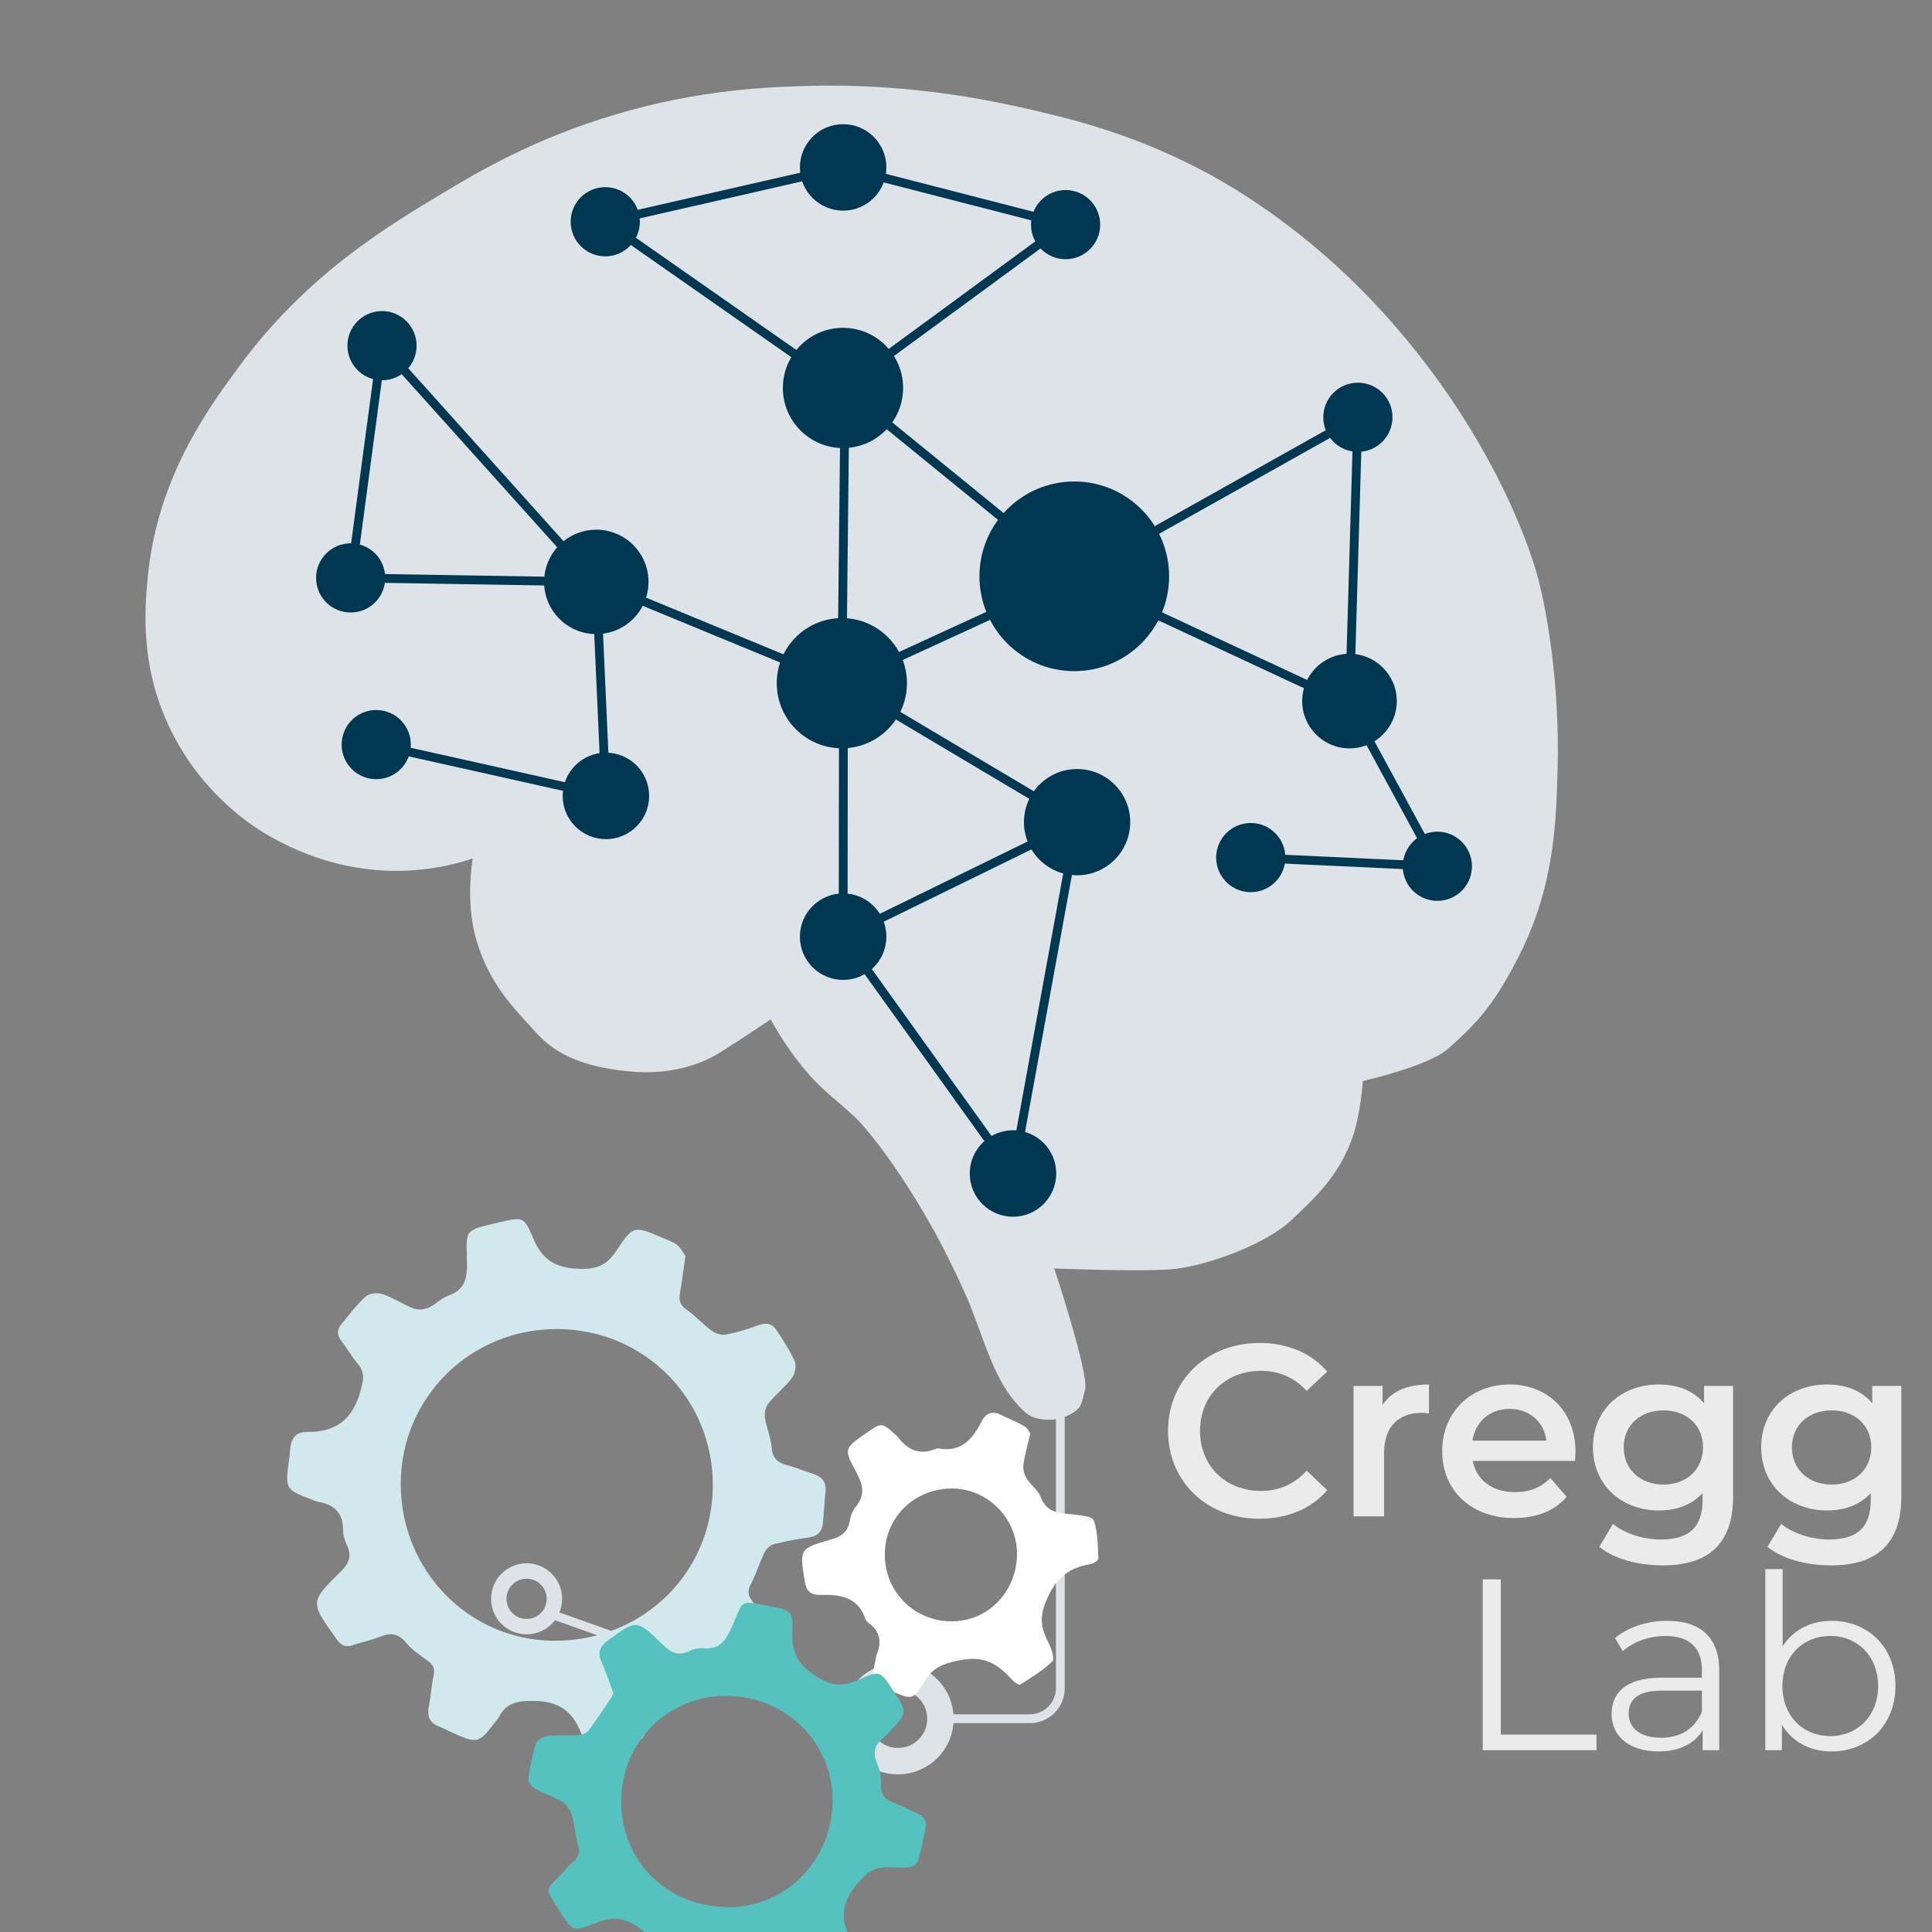 <svg xmlns="http://www.w3.org/2000/svg" xmlns:xlink="http://www.w3.org/1999/xlink" preserveAspectRatio="xMidYMid meet" width="1080" height="1080" viewBox="0 0 1080 1080" style="width:100%;height:100%"><rect x="0" y="0" width="1080" height="1080" fill="#808080" stroke="none"/><defs><animateTransform repeatCount="indefinite" dur="2s" begin="0s" xlink:href="#_R_G_L_27_G" fill="freeze" attributeName="transform" from="0" to="-145" type="rotate" additive="sum" keyTimes="0;1" values="0;-145" keySplines="0.167 0.167 0.833 0.833" calcMode="spline"/><animateTransform repeatCount="indefinite" dur="2s" begin="0s" xlink:href="#_R_G_L_27_G" fill="freeze" attributeName="transform" from="-151.556 -150.164" to="-151.556 -150.164" type="translate" additive="sum" keyTimes="0;1" values="-151.556 -150.164;-151.556 -150.164" keySplines="0 0 1 1" calcMode="spline"/><animateTransform repeatCount="indefinite" dur="2s" begin="0s" xlink:href="#_R_G_L_26_G" fill="freeze" attributeName="transform" from="0" to="-240" type="rotate" additive="sum" keyTimes="0;1" values="0;-240" keySplines="0.167 0.167 0.833 0.833" calcMode="spline"/><animateTransform repeatCount="indefinite" dur="2s" begin="0s" xlink:href="#_R_G_L_26_G" fill="freeze" attributeName="transform" from="-83.859 -81.188" to="-83.859 -81.188" type="translate" additive="sum" keyTimes="0;1" values="-83.859 -81.188;-83.859 -81.188" keySplines="0 0 1 1" calcMode="spline"/><animateTransform repeatCount="indefinite" dur="2s" begin="0s" xlink:href="#_R_G_L_25_G" fill="freeze" attributeName="transform" from="0" to="180" type="rotate" additive="sum" keyTimes="0;1" values="0;180" keySplines="0.167 0.167 0.833 0.833" calcMode="spline"/><animateTransform repeatCount="indefinite" dur="2s" begin="0s" xlink:href="#_R_G_L_25_G" fill="freeze" attributeName="transform" from="-112.03 -113.297" to="-112.03 -113.297" type="translate" additive="sum" keyTimes="0;1" values="-112.03 -113.297;-112.03 -113.297" keySplines="0 0 1 1" calcMode="spline"/><animate repeatCount="indefinite" dur="2s" begin="0s" xlink:href="#_R_G_L_1_G" fill="freeze" attributeName="opacity" from="0" to="1" keyTimes="0;0.3;1" values="0;0;1" keySplines="0.167 0.167 0.833 0.833;0.167 0.167 0.833 0.833" calcMode="spline"/><animate repeatCount="indefinite" dur="2s" begin="0s" xlink:href="#_R_G_L_1_G_M" fill="freeze" attributeName="opacity" from="0" to="1" keyTimes="0;0.3;0.3;1" values="0;0;1;1" keySplines="0 0 0 0;0 0 0 0;0 0 0 0" calcMode="spline"/><animate repeatCount="indefinite" dur="2s" begin="0s" xlink:href="#_R_G_L_0_G" fill="freeze" attributeName="opacity" from="0" to="1" keyTimes="0;0.3;1" values="0;0;1" keySplines="0.167 0.167 0.833 0.833;0.167 0.167 0.833 0.833" calcMode="spline"/><animate repeatCount="indefinite" dur="2s" begin="0s" xlink:href="#_R_G_L_0_G_M" fill="freeze" attributeName="opacity" from="0" to="1" keyTimes="0;0.3;0.3;1" values="0;0;1;1" keySplines="0 0 0 0;0 0 0 0;0 0 0 0" calcMode="spline"/><animate attributeType="XML" attributeName="opacity" dur="2s" from="0" to="1" xlink:href="#time_group"/></defs><g id="_R_G"><g id="_R_G_L_28_G" transform=" translate(475.132, 534.358) translate(-397.043, -487.104)"><path id="_R_G_L_28_G_D_0_P_0" fill="#dde3e8" fill-opacity="1" fill-rule="nonzero" d=" M265.4 16.91 C313.45,2.54 352.17,1.31 375.37,0.74 C393.32,0.29 437.07,0.25 491.82,12.6 C518.88,18.7 553.65,26.79 594.24,48.18 C606.46,54.61 650.74,78.87 694.52,126.88 C754.52,192.7 776.37,256.84 781.13,273.88 C786.49,293.06 793.84,334.65 792.63,382.41 C791.85,413.5 790.58,448.56 771.07,487 C758.47,511.81 749.14,523.66 730.81,539.47 C720.08,548.73 683.73,557.08 683.73,557.08 C683.73,557.08 682.5,576.84 677.26,590.5 C669.4,611.03 656.82,622.5 643.48,635.1 C629.82,648.01 595.92,660.94 575.71,662.35 C556.56,663.69 511.23,661.82 511.23,661.82 C511.23,661.82 530.79,720.72 528.48,729.59 C525.95,739.26 526.68,740.73 515.9,745.39 C514.62,745.94 501.93,748.58 494.86,742.12 C479.18,727.8 474.5,708.93 464.14,682.15 C463.13,679.53 454.43,659.79 445.45,643.34 C426.05,607.76 407.16,584.31 400.17,577.57 C388.94,566.75 381.89,563.17 369.98,548.46 C359.51,535.53 352.73,522.58 352.73,522.58 C352.73,522.58 339.05,531.85 324.7,540.91 C303.42,554.34 279.75,552.21 274.02,551.69 C240.03,548.62 228,537.32 219.75,527.97 C210.63,517.62 195.67,503.89 188.13,478.01 C181.87,456.55 186.17,432.6 186.17,432.6 C186.17,432.6 166.7,439.99 141.41,439.56 C99.72,438.84 69.78,419.24 59.46,411.53 C50.04,404.48 29.9,387.58 16.33,358.7 C0.25,324.44 2.8,293.35 4.48,275.67 C9.66,220.98 36.81,183.09 55.15,158.15 C93.22,106.39 137.54,79.81 170.52,60.04 C189.57,48.61 220.51,30.33 265.4,16.91z "/><path id="_R_G_L_28_G_D_1_P_0" fill="#003851" fill-opacity="1" fill-rule="nonzero" d=" M575.45 274.91 C575.45,304.19 551.72,327.92 522.44,327.92 C493.16,327.92 469.43,304.19 469.43,274.91 C469.43,245.63 493.16,221.9 522.44,221.9 C551.72,221.9 575.45,245.63 575.45,274.91z "/><path id="_R_G_L_28_G_D_2_P_0" fill="#003851" fill-opacity="1" fill-rule="nonzero" d=" M154.79 145.97 C154.79,156.65 146.14,165.31 135.46,165.31 C124.78,165.31 116.12,156.65 116.12,145.97 C116.12,135.29 124.78,126.64 135.46,126.64 C146.14,126.64 154.79,135.29 154.79,145.97z "/><path id="_R_G_L_28_G_D_3_P_0" fill="#003851" fill-opacity="1" fill-rule="nonzero" d=" M279.6 76.7 C279.6,87.38 270.94,96.04 260.26,96.04 C249.58,96.04 240.92,87.38 240.92,76.7 C240.92,66.02 249.58,57.37 260.26,57.37 C270.94,57.37 279.6,66.02 279.6,76.7z "/><path id="_R_G_L_28_G_D_4_P_0" fill="#003851" fill-opacity="1" fill-rule="nonzero" d=" M417.4 46.33 C417.4,59.68 406.58,70.5 393.24,70.5 C379.89,70.5 369.07,59.68 369.07,46.33 C369.07,32.98 379.89,22.16 393.24,22.16 C406.58,22.16 417.4,32.98 417.4,46.33z "/><path id="_R_G_L_28_G_D_5_P_0" fill="#003851" fill-opacity="1" fill-rule="nonzero" d=" M536.92 78.32 C536.92,89 528.26,97.65 517.59,97.65 C506.91,97.65 498.25,89 498.25,78.32 C498.25,67.64 506.91,58.98 517.59,58.98 C528.26,58.98 536.92,67.64 536.92,78.32z "/><path id="_R_G_L_28_G_D_6_P_0" fill="#003851" fill-opacity="1" fill-rule="nonzero" d=" M426.75 169.61 C426.75,188.16 411.7,203.21 393.14,203.21 C374.59,203.21 359.54,188.16 359.54,169.61 C359.54,151.05 374.59,136 393.14,136 C411.7,136 426.75,151.05 426.75,169.61z "/><path id="_R_G_L_28_G_D_7_P_0" fill="#003851" fill-opacity="1" fill-rule="nonzero" d=" M553.71 412.33 C553.71,428.73 540.41,442.03 524.01,442.03 C507.61,442.03 494.31,428.73 494.31,412.33 C494.31,395.93 507.61,382.64 524.01,382.64 C540.41,382.64 553.71,395.93 553.71,412.33z "/><path id="_R_G_L_28_G_D_8_P_0" fill="#003851" fill-opacity="1" fill-rule="nonzero" d=" M428.91 334.66 C428.91,354.76 412.61,371.05 392.52,371.05 C372.42,371.05 356.13,354.76 356.13,334.66 C356.13,314.56 372.42,298.27 392.52,298.27 C412.61,298.27 428.91,314.56 428.91,334.66z "/><path id="_R_G_L_28_G_D_9_P_0" fill="#003851" fill-opacity="1" fill-rule="nonzero" d=" M702.72 344.65 C702.72,359.25 690.88,371.09 676.28,371.09 C661.68,371.09 649.84,359.25 649.84,344.65 C649.84,330.05 661.68,318.22 676.28,318.22 C690.88,318.22 702.72,330.05 702.72,344.65z "/><path id="_R_G_L_28_G_D_10_P_0" fill="#003851" fill-opacity="1" fill-rule="nonzero" d=" M284.43 278.03 C284.43,294.15 271.36,307.21 255.25,307.21 C239.13,307.21 226.07,294.15 226.07,278.03 C226.07,261.91 239.13,248.85 255.25,248.85 C271.36,248.85 284.43,261.91 284.43,278.03z "/><path id="_R_G_L_28_G_D_11_P_0" fill="#003851" fill-opacity="1" fill-rule="nonzero" d=" M137.27 275.81 C137.27,286.48 128.62,295.14 117.94,295.14 C107.26,295.14 98.6,286.48 98.6,275.81 C98.6,265.13 107.26,256.47 117.94,256.47 C128.62,256.47 137.27,265.13 137.27,275.81z "/><path id="_R_G_L_28_G_D_12_P_0" fill="#003851" fill-opacity="1" fill-rule="nonzero" d=" M151.56 368.98 C151.56,379.66 142.9,388.32 132.22,388.32 C121.54,388.32 112.89,379.66 112.89,368.98 C112.89,358.3 121.54,349.65 132.22,349.65 C142.9,349.65 151.56,358.3 151.56,368.98z "/><path id="_R_G_L_28_G_D_13_P_0" fill="#003851" fill-opacity="1" fill-rule="nonzero" d=" M284.79 397.66 C284.79,411.01 273.97,421.83 260.62,421.83 C247.27,421.83 236.45,411.01 236.45,397.66 C236.45,384.32 247.27,373.5 260.62,373.5 C273.97,373.5 284.79,384.32 284.79,397.66z "/><path id="_R_G_L_28_G_D_14_P_0" fill="#003851" fill-opacity="1" fill-rule="nonzero" d=" M417.4 476.35 C417.4,489.7 406.58,500.52 393.24,500.52 C379.89,500.52 369.07,489.7 369.07,476.35 C369.07,463 379.89,452.18 393.24,452.18 C406.58,452.18 417.4,463 417.4,476.35z "/><path id="_R_G_L_28_G_D_15_P_0" fill="#003851" fill-opacity="1" fill-rule="nonzero" d=" M512.35 608.74 C512.35,622.09 501.53,632.91 488.18,632.91 C474.83,632.91 464.01,622.09 464.01,608.74 C464.01,595.39 474.83,584.57 488.18,584.57 C501.53,584.57 512.35,595.39 512.35,608.74z "/><path id="_R_G_L_28_G_D_16_P_0" fill="#003851" fill-opacity="1" fill-rule="nonzero" d=" M640.43 432.14 C640.43,442.82 631.77,451.48 621.09,451.48 C610.41,451.48 601.76,442.82 601.76,432.14 C601.76,421.46 610.41,412.81 621.09,412.81 C631.77,412.81 640.43,421.46 640.43,432.14z "/><path id="_R_G_L_28_G_D_17_P_0" fill="#003851" fill-opacity="1" fill-rule="nonzero" d=" M744.74 437 C744.74,447.67 736.08,456.33 725.41,456.33 C714.73,456.33 706.07,447.67 706.07,437 C706.07,426.32 714.73,417.66 725.41,417.66 C736.08,417.66 744.74,426.32 744.74,437z "/><path id="_R_G_L_28_G_D_18_P_0" fill="#003851" fill-opacity="1" fill-rule="nonzero" d=" M700.31 186 C700.31,196.68 691.66,205.34 680.98,205.34 C670.3,205.34 661.64,196.68 661.64,186 C661.64,175.32 670.3,166.67 680.98,166.67 C691.66,166.67 700.31,175.32 700.31,186z "/><path id="_R_G_L_28_G_D_19_P_0" stroke="#dde3e8" stroke-linecap="round" stroke-linejoin="round" fill="none" stroke-width="4.927" stroke-opacity="1" d=" M447.62 913.53 C447.62,913.53 497.6,913.53 497.6,913.53 C507.01,913.53 514.65,905.86 514.65,896.41 C514.65,896.41 514.65,745.74 514.65,745.74 "/><path id="_R_G_L_28_G_D_20_P_0" stroke="#dde3e8" stroke-linecap="round" stroke-linejoin="round" fill="none" stroke-width="4.927" stroke-opacity="1" d=" M404.03 917.03 C404.03,917.03 229.65,854.95 229.65,854.95 "/><path id="_R_G_L_28_G_D_21_P_0" stroke="#dde3e8" stroke-linecap="round" stroke-linejoin="round" fill="none" stroke-width="8.623" stroke-opacity="1" d=" M231.83 846.5 C231.83,855.09 224.87,862.05 216.28,862.05 C207.7,862.05 200.73,855.09 200.73,846.5 C200.73,837.91 207.7,830.95 216.28,830.95 C224.87,830.95 231.83,837.91 231.83,846.5z "/><path id="_R_G_L_28_G_D_22_P_0" stroke="#dde3e8" stroke-linecap="round" stroke-linejoin="round" fill="none" stroke-width="14.782" stroke-opacity="1" d=" M447.62 913.53 C447.62,926.63 437,937.25 423.9,937.25 C410.8,937.25 400.18,926.63 400.18,913.53 C400.18,900.43 410.8,889.81 423.9,889.81 C437,889.81 447.62,900.43 447.62,913.53z "/></g><g id="_R_G_L_27_G" transform=" translate(159.19, 679.602)"><path id="_R_G_L_27_G_D_0_P_0" fill="#d1e9ed" fill-opacity="1" fill-rule="nonzero" d=" M223.99 22.51 C222.76,30.93 221.96,37.31 220.86,43.63 C220.18,47.54 221.13,50.09 224.6,52.52 C229.66,56.07 233.88,60.79 238.88,64.43 C240.96,65.94 244.34,66.94 246.79,66.45 C253.06,65.19 259.24,63.24 265.26,61.05 C269.63,59.46 272.74,60.64 275.01,64.17 C278.6,69.76 282.45,75.31 285.04,81.36 C286.12,83.87 285.23,88.39 283.5,90.69 C279.67,95.8 274.42,99.83 270.41,104.82 C268.8,106.82 268.05,110.32 268.42,112.92 C269.23,118.59 271.74,124.06 272.19,129.72 C272.67,135.73 275.65,138.09 280.87,139.48 C285.78,140.78 290.53,142.72 295.37,144.31 C300.15,145.87 302.86,148.72 302.3,154.12 C301.69,160.07 301.44,166.06 300.78,172.01 C300.29,176.44 297.95,179.14 293.15,179.81 C286.58,180.74 280,181.9 273.58,183.55 C271.52,184.08 269.22,186.11 268.27,188.05 C265.36,194.01 263.4,200.44 260.37,206.33 C258.52,209.93 259.03,212.38 261.3,215.35 C265.06,220.29 268.35,225.58 272.12,230.52 C274.86,234.12 274.73,237.38 272.05,240.79 C271.92,240.96 271.79,241.15 271.66,241.33 C257.68,261.17 257.48,261.43 235.68,250.36 C229.75,247.35 225.28,246.95 220.22,251.51 C217.46,253.99 214.12,256.27 210.64,257.42 C203.37,259.81 201.27,264.57 202.28,271.59 C202.55,273.55 202.27,275.58 202.25,277.58 C202.08,293.05 202,293.15 187.18,296.61 C185.67,296.97 184.16,297.31 182.65,297.65 C171.87,300.08 169.87,299.93 165.8,289.5 C160.88,276.9 153.34,271.45 139.4,271.23 C130.21,271.08 123.78,272.07 119.6,280.48 C119.31,281.06 118.78,281.52 118.38,282.05 C108.09,295.44 108.09,295.44 92.37,288.39 C90.35,287.49 88.42,286.34 86.35,285.57 C80.68,283.47 79.46,279.48 80.59,273.9 C81.74,268.26 82.01,262.44 83.25,256.83 C84.14,252.83 82.63,250.72 79.61,248.56 C75.48,245.59 71.05,242.66 67.91,238.77 C63.45,233.27 58.87,233.01 52.87,235.47 C48.18,237.4 43.05,238.23 38.29,240.02 C34.15,241.57 31.47,240.1 29.15,236.94 C28.89,236.58 28.62,236.22 28.37,235.86 C14.21,216.07 14.03,215.88 31.26,198.92 C35.82,194.42 37.58,190.47 34.88,184.53 C33.61,181.75 32.56,178.56 32.56,175.56 C32.56,166.32 27.88,161.61 19.18,160.04 C17.46,159.73 15.82,158.93 14.17,158.3 C0.71,153.23 0.25,152.43 2.19,137.83 C2.49,135.63 2.82,133.43 2.96,131.22 C3.33,125.19 5.61,120.76 12.41,120.86 C28.51,121.1 37.93,113.95 42.35,97.94 C44.08,91.67 44.86,87.54 40.66,82.59 C37.38,78.7 34.94,74.12 31.76,70.14 C29.05,66.76 29.14,63.63 31.7,60.53 C36.07,55.23 40.24,49.64 45.32,45.11 C47.33,43.32 51.96,42.87 54.71,43.81 C60.73,45.89 66.18,49.6 72.16,51.89 C74.56,52.8 78.05,52.43 80.48,51.37 C84.28,49.69 87.33,46.13 91.19,44.79 C100.31,41.61 102.01,35.53 101.87,26.53 C101.57,7.66 99.2,8.45 120.11,3.64 C132.86,0.72 133.75,0.25 138.82,12.47 C143.72,24.27 150.83,29.03 163.78,29.65 C173.86,30.14 179.8,28.07 185.36,19.6 C194.78,5.24 195.35,5.59 211.06,12.32 C213.91,13.54 217.06,14.5 219.38,16.41 C221.66,18.29 223.07,21.23 223.99,22.51z  M239.28 151 C239.5,102.47 201.3,63.77 152.75,63.34 C104.23,62.91 65.01,101.36 64.83,149.55 C64.64,198.07 102.69,237.27 150.29,237.58 C199.93,237.91 239.06,199.84 239.28,151z "/></g><g id="_R_G_L_26_G" transform=" translate(446.596, 788.454)"><path id="_R_G_L_26_G_D_0_P_0" fill="#ffffff" fill-opacity="1" fill-rule="nonzero" d=" M129.35 12.75 C127.8,19.6 126.17,25.17 125.44,30.85 C125.13,33.27 126.22,36.24 127.57,38.39 C129.79,41.93 133.82,44.62 135.18,48.36 C138.35,57.12 145.28,57.32 152.61,58.07 C156.93,58.51 164.04,59.14 164.83,61.44 C167.14,68.11 167.08,75.66 167.42,82.89 C167.47,83.86 164.59,85.63 162.89,85.91 C150.16,88 142.96,94.45 137.9,107.21 C134.26,116.38 135.6,122.16 139.39,129.56 C141.06,132.82 143.11,138.79 141.69,140.2 C136.46,145.38 129.94,149.3 123.64,153.26 C122.93,153.71 120.14,151.7 118.9,150.32 C111.29,141.79 103.63,136.96 90.54,139.53 C81.32,141.34 75.08,143.23 70.13,151.48 C63.75,162.13 63.13,161.76 51.78,156.79 C40.03,151.65 40.03,151.65 42.91,139.2 C43.11,138.33 43.05,137.38 43.4,136.58 C46.52,129.4 45.35,123.37 38.8,118.65 C38.11,118.15 37.42,117.37 37.16,116.59 C33.03,103.93 22.57,102.86 11.78,103.08 C5.99,103.2 4.05,100.42 3.24,95.35 C0.39,77.41 0.25,77.16 17.79,72.2 C23.78,70.51 27.46,67.9 28.47,61.54 C28.91,58.78 30.11,55.8 31.87,53.68 C37.3,47.1 35.71,41.2 32.01,34.38 C24.99,21.41 25.32,21.23 37.39,12.81 C46.32,6.57 46.32,6.57 54.29,13.86 C54.62,14.16 54.99,14.43 55.25,14.78 C60.88,22.39 67.93,25.24 77.02,21.29 C77.22,21.21 77.47,21.11 77.66,21.15 C90.51,23.8 97.07,16.03 102.14,6.15 C104.89,0.8 108.6,0.25 113.54,2.74 C117.7,4.83 122.07,6.51 126.09,8.82 C127.69,9.74 128.62,11.84 129.35,12.75z  M48.01 80.79 C48.14,101.49 64.51,117.81 85.24,117.88 C105.9,117.96 122.1,101.06 121.9,79.65 C121.71,59.79 104.95,43.37 85.13,43.63 C64.09,43.9 47.89,60.12 48.01,80.79z "/></g><g id="_R_G_L_25_G" transform=" translate(294.855, 894.001)"><path id="_R_G_L_25_G_D_0_P_0" fill="#55c2bf" fill-opacity="1" fill-rule="nonzero" d=" M48.02 52.45 C45.8,46.53 43.86,40.63 41.39,34.97 C39.14,29.82 40.33,26.46 44.84,23.14 C60.88,11.34 60.94,11.06 75.04,24.83 C79.74,29.42 84.03,32.2 90.62,28.89 C92.91,27.74 95.85,27.11 98.38,27.37 C107.78,28.31 111.1,22.51 114.39,15.12 C121,0.25 117.59,0.32 136.39,4.1 C147.54,6.33 148.48,6.73 148.06,17.88 C147.63,29.25 150.81,36.27 161.11,42.88 C169.91,48.53 176.27,48.99 185.01,45.05 C197.1,39.6 197.28,39.99 204.53,51.11 C212.52,63.36 212.52,63.36 202.4,74.01 C201.33,75.14 200.37,76.41 199.16,77.35 C194.42,81.03 192.79,85.2 195.27,91.18 C196.84,94.99 197.78,99.41 197.61,103.5 C197.36,109.55 200.21,112.3 205.37,114.03 C208.3,115.02 211.03,116.58 213.85,117.87 C223.07,122.08 223.81,122.64 221.62,132.45 C217.42,151.23 219.54,150.18 201.74,149.8 C193.55,149.62 189.61,152.86 184.32,159.09 C175.26,169.75 174.71,179.4 181.04,190.58 C184.47,196.64 182.16,200.17 177,203.71 C161.46,214.38 161.33,214.73 147.95,201.36 C143.18,196.58 138.82,194.36 132.29,197.08 C129.27,198.33 125.71,199.45 122.59,199.07 C114.49,198.08 112.07,203.23 109.44,209.17 C101.88,226.34 101.81,226.08 83.16,221.34 C76.93,219.76 73.71,216.93 74.61,210.34 C76.25,198.27 72.6,190.35 61.4,182.94 C52.21,176.85 45.88,178.03 37.45,181.25 C25.54,185.81 25.3,185.64 18.56,175.16 C8.48,159.49 10.16,163.51 20.7,151.69 C22.18,150.03 23.61,148.27 25.34,146.93 C29.06,144.07 29.41,140.85 28.07,136.46 C26.53,131.43 26.5,125.92 24.92,120.9 C24.01,117.98 21.87,114.76 19.34,113.15 C14.7,110.21 9.23,108.63 4.4,105.94 C2.58,104.92 0.25,102.24 0.46,100.61 C1.34,93.84 2.68,87.05 4.78,80.57 C5.41,78.63 8.93,76.72 11.32,76.44 C17.02,75.79 22.85,76.32 28.6,75.93 C30.52,75.8 33,74.85 34.1,73.41 C38.51,67.6 42.49,61.46 46.59,55.42 C47.18,54.54 47.52,53.49 48.02,52.45z  M52.41 112.72 C52.35,146.56 78.02,171.95 112.45,172.09 C144.52,172.22 170.42,145.76 170.58,112.7 C170.73,80.03 144.4,54.05 111.1,54.01 C78.44,53.97 52.47,79.95 52.41,112.72z "/></g><g id="_R_G_L_24_G" transform=" translate(584.184, 557.791) translate(-20.379, -100.669)"><path id="_R_G_L_24_G_D_0_P_0" stroke="#003851" stroke-linecap="round" stroke-linejoin="round" fill="none" stroke-width="4.927" stroke-opacity="1" d=" M2.46 198.87 C2.46,198.87 38.29,2.46 38.29,2.46 "/></g><g id="_R_G_L_23_G" transform=" translate(518.797, 589.8) translate(-49.936, -68.66)"><path id="_R_G_L_23_G_D_0_P_0" stroke="#003851" stroke-linecap="round" stroke-linejoin="round" fill="none" stroke-width="4.927" stroke-opacity="1" d=" M97.41 134.86 C97.41,134.86 2.46,2.46 2.46,2.46 "/></g><g id="_R_G_L_22_G" transform=" translate(536.712, 491.595) translate(-67.851, -34.472)"><path id="_R_G_L_22_G_D_0_P_0" stroke="#003851" stroke-linecap="round" stroke-linejoin="round" fill="none" stroke-width="4.927" stroke-opacity="1" d=" M133.24 2.46 C133.24,2.46 2.46,66.48 2.46,66.48 "/></g><g id="_R_G_L_21_G" transform=" translate(536.799, 420.749) translate(-67.765, -41.301)"><path id="_R_G_L_21_G_D_0_P_0" stroke="#003851" stroke-linecap="round" stroke-linejoin="round" fill="none" stroke-width="4.927" stroke-opacity="1" d=" M133.07 80.14 C133.07,80.14 2.46,2.46 2.46,2.46 "/></g><g id="_R_G_L_20_G" transform=" translate(471.411, 452.758) translate(-2.55, -73.309)"><path id="_R_G_L_20_G_D_0_P_0" stroke="#003851" stroke-linecap="round" stroke-linejoin="round" fill="none" stroke-width="4.927" stroke-opacity="1" d=" M2.46 144.15 C2.46,144.15 2.64,2.46 2.64,2.46 "/></g><g id="_R_G_L_19_G" transform=" translate(751.339, 481.824) translate(-54.62, -4.89)"><path id="_R_G_L_19_G_D_0_P_0" stroke="#003851" stroke-linecap="round" stroke-linejoin="round" fill="none" stroke-width="4.927" stroke-opacity="1" d=" M106.78 7.32 C106.78,7.32 2.46,2.46 2.46,2.46 "/></g><g id="_R_G_L_18_G" transform=" translate(778.934, 439.056) translate(-27.026, -47.658)"><path id="_R_G_L_18_G_D_0_P_0" stroke="#003851" stroke-linecap="round" stroke-linejoin="round" fill="none" stroke-width="4.927" stroke-opacity="1" d=" M51.59 92.85 C51.59,92.85 2.46,2.46 2.46,2.46 "/></g><g id="_R_G_L_17_G" transform=" translate(677.449, 358.012) translate(-79.385, -38.313)"><path id="_R_G_L_17_G_D_0_P_0" stroke="#003851" stroke-linecap="round" stroke-linejoin="round" fill="none" stroke-width="4.927" stroke-opacity="1" d=" M156.31 74.16 C156.31,74.16 2.46,2.46 2.46,2.46 "/></g><g id="_R_G_L_16_G" transform=" translate(756.718, 313.559) translate(-4.811, -82.766)"><path id="_R_G_L_16_G_D_0_P_0" stroke="#003851" stroke-linecap="round" stroke-linejoin="round" fill="none" stroke-width="4.927" stroke-opacity="1" d=" M7.16 2.46 C7.16,2.46 2.46,163.07 2.46,163.07 "/></g><g id="_R_G_L_15_G" transform=" translate(679.796, 277.71) translate(-81.732, -46.916)"><path id="_R_G_L_15_G_D_0_P_0" stroke="#003851" stroke-linecap="round" stroke-linejoin="round" fill="none" stroke-width="4.927" stroke-opacity="1" d=" M161 2.46 C161,2.46 2.46,91.37 2.46,91.37 "/></g><g id="_R_G_L_14_G" transform=" translate(535.51, 352.038) translate(-67.48, -32.339)"><path id="_R_G_L_14_G_D_0_P_0" stroke="#003851" stroke-linecap="round" stroke-linejoin="round" fill="none" stroke-width="4.927" stroke-opacity="1" d=" M132.5 2.46 C132.5,2.46 2.46,62.21 2.46,62.21 "/></g><g id="_R_G_L_13_G" transform=" translate(535.881, 269.511) translate(-67.11, -55.115)"><path id="_R_G_L_13_G_D_0_P_0" stroke="#003851" stroke-linecap="round" stroke-linejoin="round" fill="none" stroke-width="4.927" stroke-opacity="1" d=" M131.76 107.77 C131.76,107.77 2.46,2.46 2.46,2.46 "/></g><g id="_R_G_L_12_G" transform=" translate(471.498, 299.655) translate(-3.356, -84.721)"><path id="_R_G_L_12_G_D_0_P_0" stroke="#003851" stroke-linecap="round" stroke-linejoin="round" fill="none" stroke-width="4.927" stroke-opacity="1" d=" M2.46 166.98 C2.46,166.98 4.25,2.46 4.25,2.46 "/></g><g id="_R_G_L_11_G" transform=" translate(533.455, 171.216) translate(-64.684, -48.107)"><path id="_R_G_L_11_G_D_0_P_0" stroke="#003851" stroke-linecap="round" stroke-linejoin="round" fill="none" stroke-width="4.927" stroke-opacity="1" d=" M126.9 2.46 C126.9,2.46 2.46,93.75 2.46,93.75 "/></g><g id="_R_G_L_10_G" transform=" translate(533.499, 109.58) translate(-64.639, -18.456)"><path id="_R_G_L_10_G_D_0_P_0" stroke="#003851" stroke-linecap="round" stroke-linejoin="round" fill="none" stroke-width="4.927" stroke-opacity="1" d=" M126.82 34.45 C126.82,34.45 2.46,2.46 2.46,2.46 "/></g><g id="_R_G_L_9_G" transform=" translate(404.836, 108.771) translate(-68.952, -17.648)"><path id="_R_G_L_9_G_D_0_P_0" stroke="#003851" stroke-linecap="round" stroke-linejoin="round" fill="none" stroke-width="4.927" stroke-opacity="1" d=" M135.44 2.46 C135.44,2.46 2.46,32.83 2.46,32.83 "/></g><g id="_R_G_L_8_G" transform=" translate(404.791, 170.407) translate(-68.907, -48.916)"><path id="_R_G_L_8_G_D_0_P_0" stroke="#003851" stroke-linecap="round" stroke-linejoin="round" fill="none" stroke-width="4.927" stroke-opacity="1" d=" M135.35 95.37 C135.35,95.37 2.46,2.46 2.46,2.46 "/></g><g id="_R_G_L_7_G" transform=" translate(401.972, 353.599) translate(-71.097, -30.777)"><path id="_R_G_L_7_G_D_0_P_0" stroke="#003851" stroke-linecap="round" stroke-linejoin="round" fill="none" stroke-width="4.927" stroke-opacity="1" d=" M139.73 59.09 C139.73,59.09 2.46,2.46 2.46,2.46 "/></g><g id="_R_G_L_6_G" transform=" translate(272.848, 259.257) translate(-61.764, -68.492)"><path id="_R_G_L_6_G_D_0_P_0" stroke="#003851" stroke-linecap="round" stroke-linejoin="round" fill="none" stroke-width="4.927" stroke-opacity="1" d=" M121.07 134.52 C121.07,134.52 2.46,2.46 2.46,2.46 "/></g><g id="_R_G_L_5_G" transform=" translate(264.683, 324.173) translate(-71.119, -3.576)"><path id="_R_G_L_5_G_D_0_P_0" stroke="#003851" stroke-linecap="round" stroke-linejoin="round" fill="none" stroke-width="4.927" stroke-opacity="1" d=" M139.78 4.69 C139.78,4.69 2.46,2.46 2.46,2.46 "/></g><g id="_R_G_L_4_G" transform=" translate(204.787, 258.701) translate(-11.224, -67.936)"><path id="_R_G_L_4_G_D_0_P_0" stroke="#003851" stroke-linecap="round" stroke-linejoin="round" fill="none" stroke-width="4.927" stroke-opacity="1" d=" M2.46 133.41 C2.46,133.41 19.98,2.46 19.98,2.46 "/></g><g id="_R_G_L_3_G" transform=" translate(336.023, 385.102) translate(-5.147, -62.281)"><path id="_R_G_L_3_G_D_0_P_0" stroke="#003851" stroke-linecap="round" stroke-linejoin="round" fill="none" stroke-width="4.927" stroke-opacity="1" d=" M2.46 2.46 C2.46,2.46 7.83,122.1 7.83,122.1 "/></g><g id="_R_G_L_2_G" transform=" translate(274.51, 430.576) translate(-66.66, -16.806)"><path id="_R_G_L_2_G_D_0_P_0" stroke="#003851" stroke-linecap="round" stroke-linejoin="round" fill="none" stroke-width="4.927" stroke-opacity="1" d=" M130.86 31.15 C130.86,31.15 2.46,2.46 2.46,2.46 "/></g><g id="_R_G_L_1_G_M"><g id="_R_G_L_1_G" transform=" translate(646.944, 847.628) translate(0, 0)"><path id="_R_G_L_1_G_D_0_P_0" fill="#ebebeb" fill-opacity="1" fill-rule="nonzero" d=" M377 -17.74 C364.04,-17.74 354.76,-26.2 354.76,-38.62 C354.76,-50.9 364.04,-59.22 377,-59.22 C389.83,-59.22 399.11,-50.9 399.11,-38.62 C399.11,-26.2 389.83,-17.74 377,-17.74z  M399.66 -72.87 C399.66,-72.87 399.66,-63.18 399.66,-63.18 C393.65,-70.41 384.65,-73.69 374.41,-73.69 C353.53,-73.69 337.57,-59.77 337.57,-38.62 C337.57,-17.47 353.53,-3.27 374.41,-3.27 C384.24,-3.27 392.83,-6.41 398.84,-12.96 C398.84,-12.96 398.84,-9.14 398.84,-9.14 C398.84,5.59 391.74,12.96 375.64,12.96 C365.54,12.96 355.17,9.55 348.76,4.23 C348.76,4.23 341.12,17.06 341.12,17.06 C349.44,23.88 362.95,27.43 376.59,27.43 C402.11,27.43 415.9,15.42 415.9,-11.05 C415.9,-11.05 415.9,-72.87 415.9,-72.87 C415.9,-72.87 399.66,-72.87 399.66,-72.87z "/><path id="_R_G_L_1_G_D_1_P_0" fill="#ebebeb" fill-opacity="1" fill-rule="nonzero" d=" M282.97 -17.74 C270,-17.74 260.72,-26.2 260.72,-38.62 C260.72,-50.9 270,-59.22 282.97,-59.22 C295.79,-59.22 305.07,-50.9 305.07,-38.62 C305.07,-26.2 295.79,-17.74 282.97,-17.74z  M305.62 -72.87 C305.62,-72.87 305.62,-63.18 305.62,-63.18 C299.62,-70.41 290.61,-73.69 280.37,-73.69 C259.5,-73.69 243.53,-59.77 243.53,-38.62 C243.53,-17.47 259.5,-3.27 280.37,-3.27 C290.2,-3.27 298.8,-6.41 304.8,-12.96 C304.8,-12.96 304.8,-9.14 304.8,-9.14 C304.8,5.59 297.7,12.96 281.6,12.96 C271.5,12.96 261.13,9.55 254.72,4.23 C254.72,4.23 247.08,17.06 247.08,17.06 C255.4,23.88 268.91,27.43 282.56,27.43 C308.08,27.43 321.86,15.42 321.86,-11.05 C321.86,-11.05 321.86,-72.87 321.86,-72.87 C321.86,-72.87 305.62,-72.87 305.62,-72.87z "/><path id="_R_G_L_1_G_D_2_P_0" fill="#ebebeb" fill-opacity="1" fill-rule="nonzero" d=" M196.91 -60.04 C208.1,-60.04 216.15,-52.81 217.52,-42.3 C217.52,-42.3 176.17,-42.3 176.17,-42.3 C177.81,-52.95 185.86,-60.04 196.91,-60.04z  M233.76 -36.02 C233.76,-58.81 218.2,-73.69 196.91,-73.69 C175.22,-73.69 159.25,-58.13 159.25,-36.43 C159.25,-14.74 175.08,0.96 199.5,0.96 C212.06,0.96 222.29,-3.14 228.84,-10.92 C228.84,-10.92 219.7,-21.42 219.7,-21.42 C214.52,-16.1 208.1,-13.51 199.91,-13.51 C187.22,-13.51 178.35,-20.33 176.31,-30.98 C176.31,-30.98 233.48,-30.98 233.48,-30.98 C233.62,-32.61 233.76,-34.66 233.76,-36.02z "/><path id="_R_G_L_1_G_D_3_P_0" fill="#ebebeb" fill-opacity="1" fill-rule="nonzero" d=" M125.94 -62.22 C125.94,-62.22 125.94,-72.87 125.94,-72.87 C125.94,-72.87 109.7,-72.87 109.7,-72.87 C109.7,-72.87 109.7,0 109.7,0 C109.7,0 126.76,0 126.76,0 C126.76,0 126.76,-35.34 126.76,-35.34 C126.76,-50.22 134.94,-57.86 147.91,-57.86 C149.14,-57.86 150.36,-57.72 151.86,-57.45 C151.86,-57.45 151.86,-73.69 151.86,-73.69 C139.72,-73.69 130.85,-69.87 125.94,-62.22z "/><path id="_R_G_L_1_G_D_4_P_0" fill="#ebebeb" fill-opacity="1" fill-rule="nonzero" d=" M57.04 1.37 C72.73,1.37 86.11,-4.23 94.98,-14.6 C94.98,-14.6 83.51,-25.52 83.51,-25.52 C76.55,-17.88 67.96,-14.19 58,-14.19 C38.21,-14.19 23.88,-28.11 23.88,-47.76 C23.88,-67.41 38.21,-81.33 58,-81.33 C67.96,-81.33 76.55,-77.64 83.51,-70.14 C83.51,-70.14 94.98,-80.92 94.98,-80.92 C86.11,-91.29 72.73,-96.89 57.18,-96.89 C27.84,-96.89 6,-76.28 6,-47.76 C6,-19.24 27.84,1.37 57.04,1.37z "/></g></g><g id="_R_G_L_0_G_M"><g id="_R_G_L_0_G" transform=" translate(813.301, 978.377) translate(0, 0)"><path id="_R_G_L_0_G_D_0_P_0" fill="#ebebeb" fill-opacity="1" fill-rule="nonzero" d=" M209.83 -7.91 C194.55,-7.91 183.09,-19.1 183.09,-35.89 C183.09,-52.67 194.55,-63.86 209.83,-63.86 C224.98,-63.86 236.58,-52.67 236.58,-35.89 C236.58,-19.1 224.98,-7.91 209.83,-7.91z  M210.52 -72.32 C199.05,-72.32 189.23,-67.41 183.22,-58.13 C183.22,-58.13 183.22,-101.25 183.22,-101.25 C183.22,-101.25 173.54,-101.25 173.54,-101.25 C173.54,-101.25 173.54,0 173.54,0 C173.54,0 182.81,0 182.81,0 C182.81,0 182.81,-14.19 182.81,-14.19 C188.68,-4.5 198.64,0.68 210.52,0.68 C230.98,0.68 246.27,-14.19 246.27,-35.89 C246.27,-57.59 230.98,-72.32 210.52,-72.32z "/><path id="_R_G_L_0_G_D_1_P_0" fill="#ebebeb" fill-opacity="1" fill-rule="nonzero" d=" M115.29 -6.96 C103.82,-6.96 97.14,-12.15 97.14,-20.47 C97.14,-27.84 101.64,-33.3 115.56,-33.3 C115.56,-33.3 138.08,-33.3 138.08,-33.3 C138.08,-33.3 138.08,-21.56 138.08,-21.56 C134.26,-12.14 126.2,-6.96 115.29,-6.96z  M118.7 -72.32 C107.37,-72.32 96.73,-68.78 89.5,-62.63 C89.5,-62.63 93.86,-55.4 93.86,-55.4 C99.73,-60.59 108.46,-63.86 117.74,-63.86 C131.12,-63.86 138.08,-57.18 138.08,-44.89 C138.08,-44.89 138.08,-40.53 138.08,-40.53 C138.08,-40.53 115.29,-40.53 115.29,-40.53 C94.68,-40.53 87.59,-31.25 87.59,-20.2 C87.59,-7.78 97.55,0.68 113.79,0.68 C125.66,0.68 134.12,-3.82 138.49,-11.19 C138.49,-11.19 138.49,0 138.49,0 C138.49,0 147.76,0 147.76,0 C147.76,0 147.76,-44.49 147.76,-44.49 C147.76,-63.04 137.26,-72.32 118.7,-72.32z "/><path id="_R_G_L_0_G_D_2_P_0" fill="#ebebeb" fill-opacity="1" fill-rule="nonzero" d=" M15.56 0 C15.56,0 79.15,0 79.15,0 C79.15,0 79.15,-8.73 79.15,-8.73 C79.15,-8.73 25.65,-8.73 25.65,-8.73 C25.65,-8.73 25.65,-95.52 25.65,-95.52 C25.65,-95.52 15.56,-95.52 15.56,-95.52 C15.56,-95.52 15.56,0 15.56,0z "/></g></g></g><g id="time_group"/></svg>